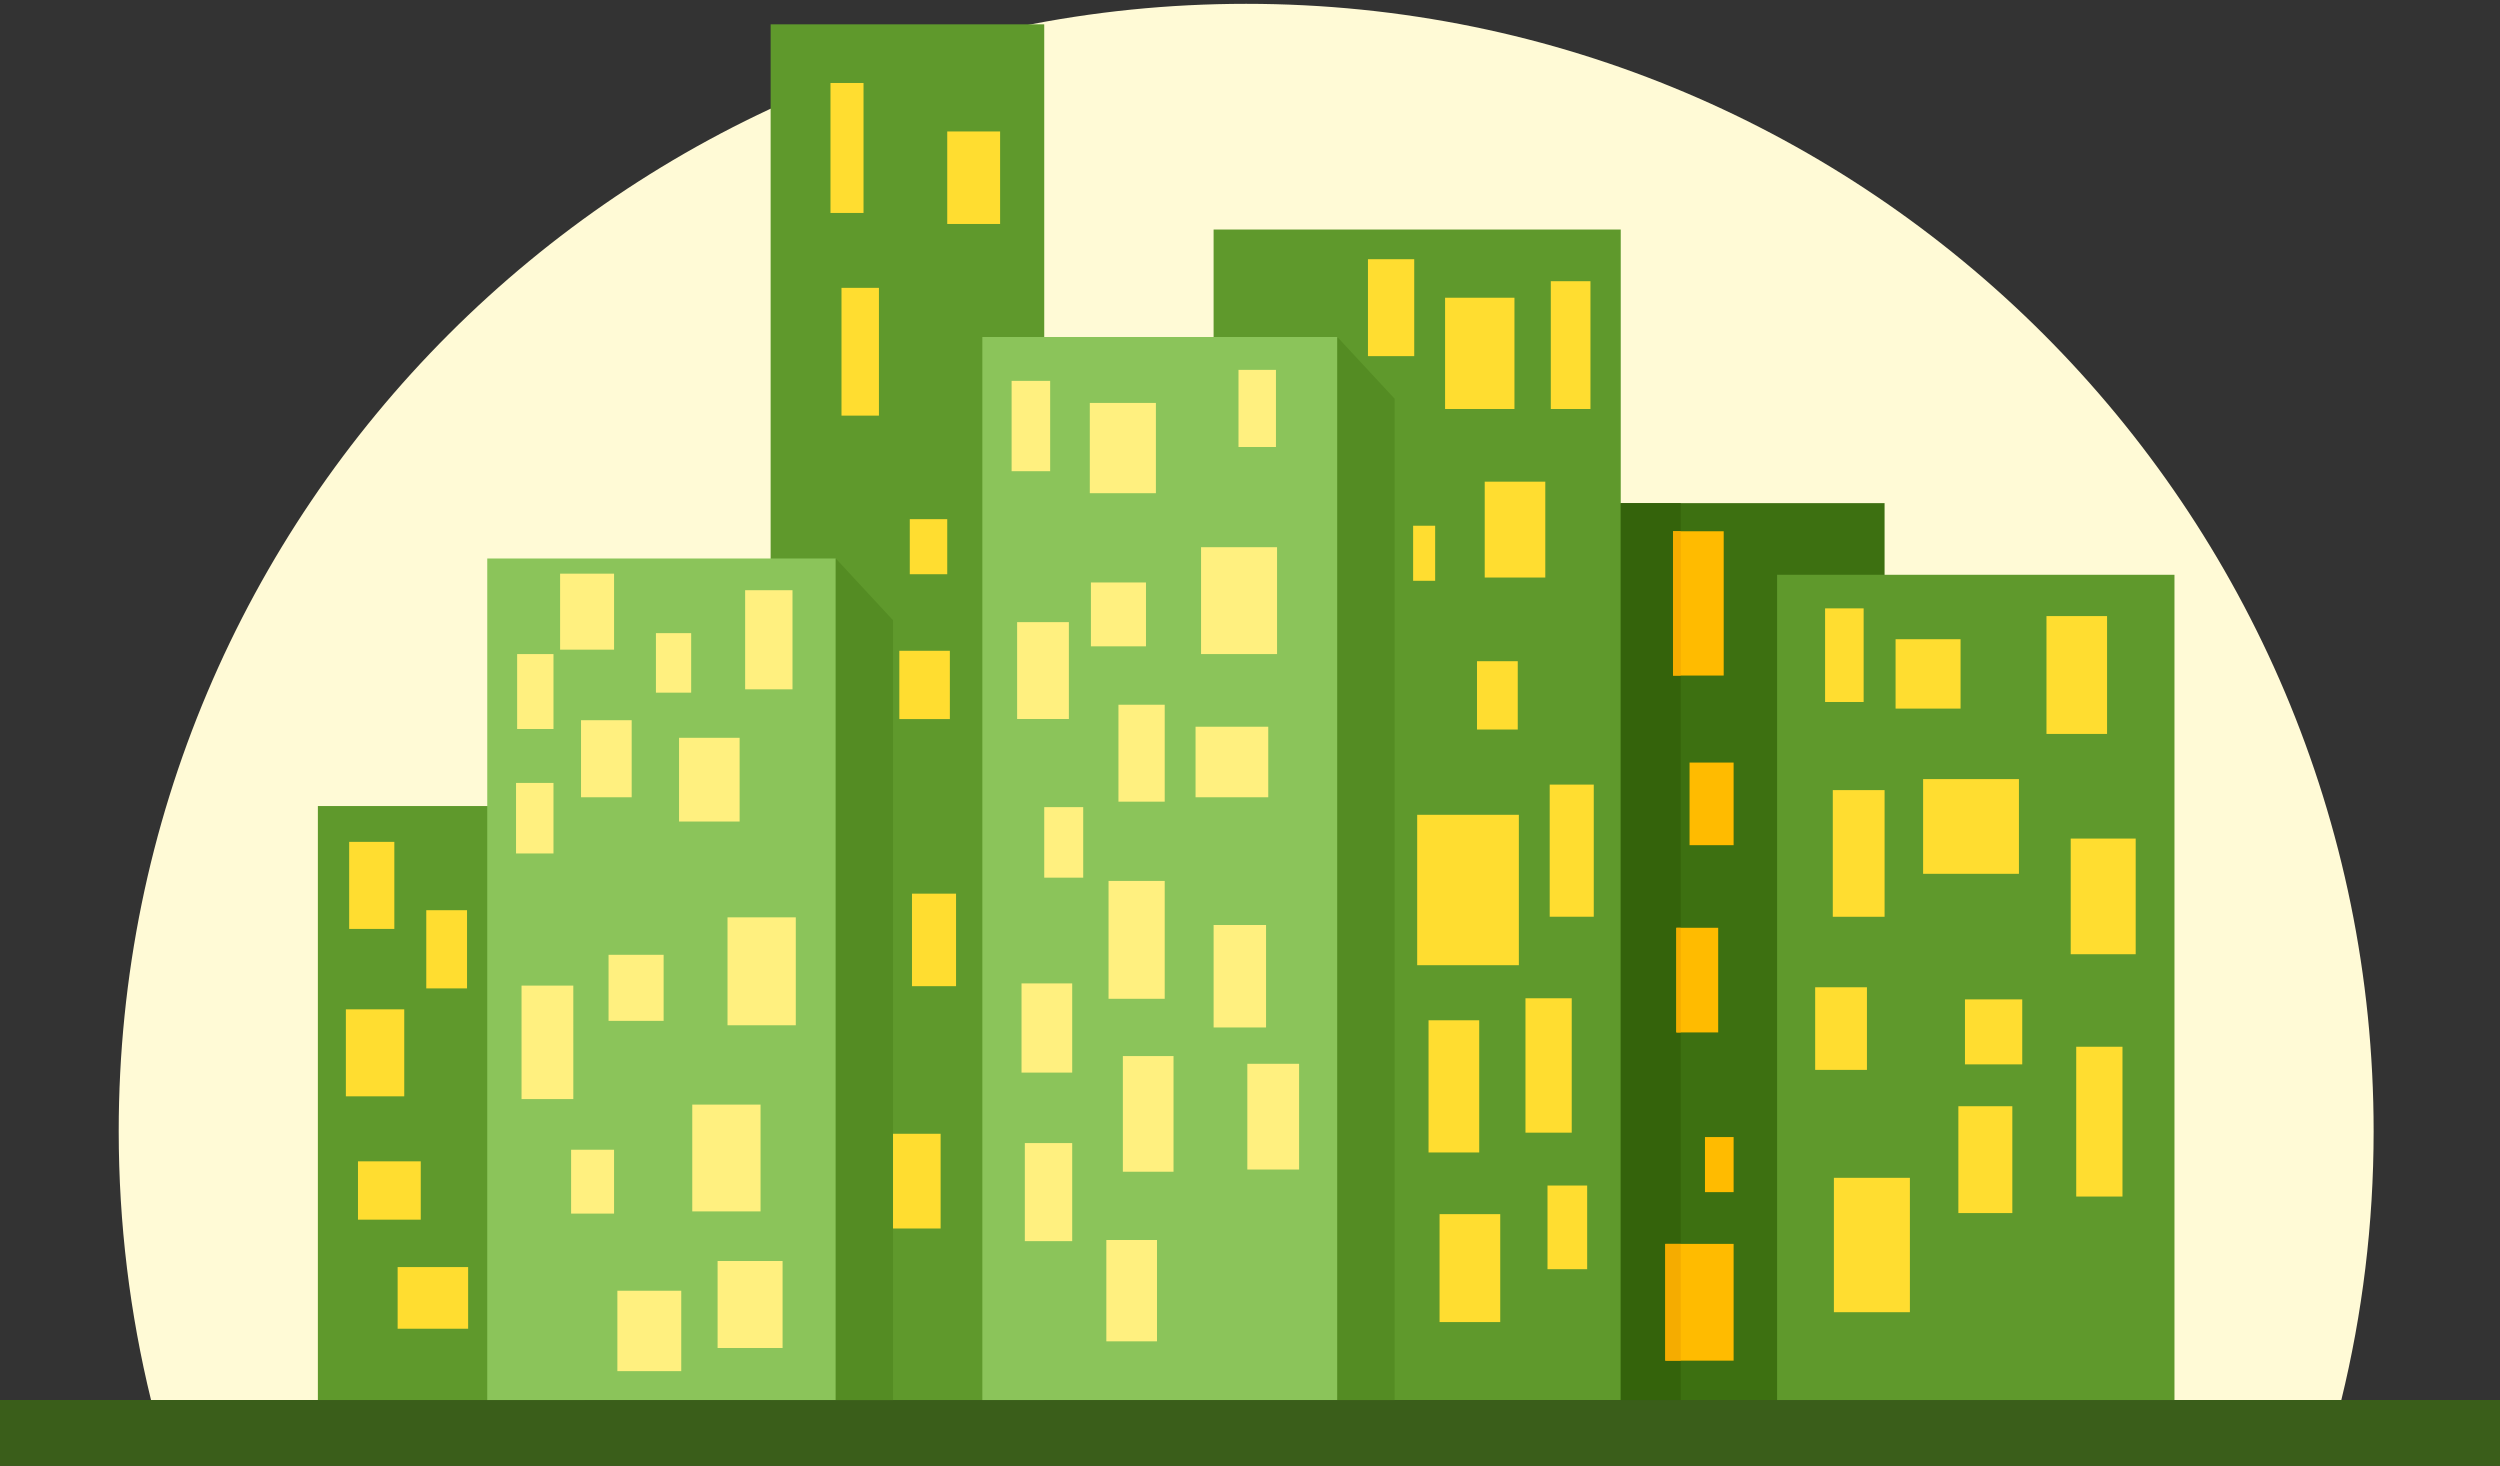 <?xml version="1.0" encoding="UTF-8" standalone="no"?>
<!-- Created with Inkscape (http://www.inkscape.org/) -->

<svg
   version="1.1"
   id="svg49297"
   width="140"
   height="82.087"
   viewBox="0 0 140 82.087"
   sodipodi:docname="1678868785city-landscape-skyline.svg"
   inkscape:version="1.2.2 (732a01da63, 2022-12-09)"
   xmlns:inkscape="http://www.inkscape.org/namespaces/inkscape"
   xmlns:sodipodi="http://sodipodi.sourceforge.net/DTD/sodipodi-0.dtd"
   xmlns="http://www.w3.org/2000/svg"
   xmlns:svg="http://www.w3.org/2000/svg">
  <rect x="0" y="0" width="140" height="82.087" fill="#333333" stroke="none"/>
  <defs
     id="defs49301">
    <clipPath
       clipPathUnits="userSpaceOnUse"
       id="clipPath49313">
      <path
         d="M 0,1200 H 1200 V 0 H 0 Z"
         id="path49311" />
    </clipPath>
  </defs>
  <sodipodi:namedview
     id="namedview49299"
     pagecolor="#ffffff"
     bordercolor="#000000"
     borderopacity="0.25"
     inkscape:showpageshadow="2"
     inkscape:pageopacity="0.0"
     inkscape:pagecheckerboard="0"
     inkscape:deskcolor="#d1d1d1"
     showgrid="false"
     inkscape:zoom="0.523125"
     inkscape:cx="800.95579"
     inkscape:cy="504.6595"
     inkscape:window-width="1920"
     inkscape:window-height="1017"
     inkscape:window-x="1912"
     inkscape:window-y="-8"
     inkscape:window-maximized="1"
     inkscape:current-layer="g49305">
    <inkscape:page
       x="0"
       y="0"
       id="page49303"
       width="140"
       height="82.087" />
  </sodipodi:namedview>
  <g
     id="g49305"
     inkscape:groupmode="layer"
     inkscape:label="Page 1"
     transform="matrix(1.333,0,0,-1.333,0,1303.559)">
    <g
       id="g49307"
       transform="matrix(0.088,0,0,0.088,0,891.718)">
      <g
         id="g49309"
         clip-path="url(#clipPath49313)">
        <g
           id="g49315"
           transform="translate(594.914,977.669)">
          <path
             d="m 0,0 c 297.261,0 538.238,-240.975 538.238,-538.235 0,-44.223 -5.371,-87.182 -15.428,-128.303 H -522.81 c -10.057,41.121 -15.432,84.08 -15.432,128.303 C -538.242,-240.975 -297.261,0 0,0"
             style="fill:#fffad6;fill-opacity:1;fill-rule:evenodd;stroke:none"
             id="path49317" />
        </g>
        <g
           id="g49319"
           transform="translate(-4.523,277.38)">
          <path
             d="M 0,0 H 1198.875 V 33.755 L 0,33.754 Z"
             style="fill:#3a5e1a;fill-opacity:1;fill-rule:evenodd;stroke:none"
             id="path49321" />
        </g>
        <g
           id="g49323"
           transform="translate(716.199,311.134)">
          <path
             d="M 0,0 183.483,0.001 V 428.176 H 0 Z"
             style="fill:#3d7011;fill-opacity:1;fill-rule:evenodd;stroke:none"
             id="path49325" />
        </g>
        <g
           id="g49327"
           transform="translate(579.362,311.134)">
          <path
             d="M 0,0 194.369,0.001 V 558.789 H 0 Z"
             style="fill:#5f992c;fill-opacity:1;fill-rule:evenodd;stroke:none"
             id="path49329" />
        </g>
        <path
           d="m 848.37,311.131 h 189.703 v 393.97 H 848.37 Z"
           style="fill:#5f992c;fill-opacity:1;fill-rule:evenodd;stroke:none"
           id="path49331" />
        <path
           d="M 367.894,311.131 H 498.507 V 967.885 H 367.894 Z"
           style="fill:#5f992c;fill-opacity:1;fill-rule:evenodd;stroke:none"
           id="path49333" />
        <path
           d="M 151.751,311.134 H 279.257 V 594.701 H 151.751 Z"
           style="fill:#5f992c;fill-opacity:1;fill-rule:evenodd;stroke:none"
           id="path49335" />
        <path
           d="M 468.963,311.134 H 638.452 V 818.615 H 468.963 Z"
           style="fill:#8bc45a;fill-opacity:1;fill-rule:evenodd;stroke:none"
           id="path49337" />
        <path
           d="M 232.61,311.134 H 398.99 V 712.875 H 232.61 Z"
           style="fill:#8bc45a;fill-opacity:1;fill-rule:evenodd;stroke:none"
           id="path49339" />
        <path
           d="m 520.265,787.148 h 31.55 v -43.117 h -31.55 z m 70.986,15.774 h 17.88 v -36.808 h -17.88 z m -17.876,-84.659 h 36.28 v -51 h -36.28 z m -52.583,-16.822 h 26.291 V 670.939 H 520.792 Z M 485.563,682.51 h 24.713 v -46.273 h -24.713 z m 48.375,-39.437 h 22.087 V 596.8 h -22.087 z m 36.807,-10.516 h 34.706 v -33.654 h -34.706 z m -72.238,-38.386 h 18.606 v -33.654 h -18.606 z m -10.839,-84.135 h 24.186 v -42.59 h -24.186 z m 41.539,48.905 h 26.818 v -56.266 h -26.818 z m 50.158,-21.032 h 25.031 v -48.906 h -25.031 z m 40.81,-66.255 h -24.713 v -50.48 h 24.713 z m -59.943,3.68 h -24.189 v -55.215 h 24.189 z m -48.375,-41.542 h -22.614 v -46.797 h 22.614 z m 16.299,-46.27 h 24.185 V 339.143 H 528.156 Z M 313.134,677.231 h 16.822 v -28.393 h -16.822 z m -45.749,28.393 h 25.764 v -36.28 h -25.764 z m -20.506,-38.382 h 17.35 v -35.757 h -17.35 z m -0.527,-61.524 h 17.877 v -33.651 h -17.877 z m 31.022,29.974 h 24.189 v -36.808 h -24.189 z m 46.8,-8.414 h 28.92 v -39.964 h -28.92 z m 23.138,-85.707 h 32.597 v -51.534 h -32.597 z m -56.792,-17.88 h 26.291 V 492.142 H 290.52 Z m -41.54,-14.723 h 24.717 V 454.811 H 248.98 Z m 81.503,-56.793 h 32.603 v -51 h -32.603 z m -57.84,-21.557 h 20.506 V 400.12 h -20.506 z m 22.086,-67.306 h 30.495 v -38.383 h -30.495 z m 47.849,14.201 h 31.025 v -41.542 h -31.025 z m 13.146,320.224 h 22.61 v -47.324 h -22.61 z m 127.21,99.927 h 18.404 v -43.117 h -18.404 z"
           style="fill:#fff07f;fill-opacity:1;fill-rule:evenodd;stroke:none"
           id="path49341" />
        <g
           id="g49343"
           transform="translate(638.452,818.611)">
          <path
             d="M 0,0 27.332,-29.465 V -507.48 H 0 Z"
             style="fill:#548c23;fill-opacity:1;fill-rule:evenodd;stroke:none"
             id="path49345" />
        </g>
        <path
           d="M 773.731,311.135 H 802.38 V 739.31 h -28.649 z"
           style="fill:#34630b;fill-opacity:1;fill-rule:evenodd;stroke:none"
           id="path49347" />
        <g
           id="g49349"
           transform="translate(398.99,712.875)">
          <path
             d="M 0,0 27.332,-29.465 V -401.744 H 0 Z"
             style="fill:#548c23;fill-opacity:1;fill-rule:evenodd;stroke:none"
             id="path49351" />
        </g>
        <path
           d="m 687.234,399.873 h 28.965 v -51.534 h -28.965 z m -5.258,92.543 h 24.189 v -63.099 h -24.189 z m 46.273,10.517 h 22.084 V 438.784 H 728.249 Z M 705.11,663.832 h 19.455 V 631.235 H 705.11 Z m -28.56,-73.307 h 48.543 V 518.707 H 676.55 Z m 63.266,14.419 h 21.033 v -63.099 h -21.033 z m -65.204,123.569 h 10.517 v -26.291 h -10.517 z m 34.179,21.033 h 28.92 v -45.75 h -28.92 z m 31.549,95.698 h 18.932 V 784.248 H 740.34 Z m -50.477,-7.89 h 33.124 v -53.106 h -33.124 z m -36.807,18.404 h 22.084 v -46.27 h -22.084 z m 85.71,-442.215 h 18.931 v -39.964 h -18.931 z"
           style="fill:#ffdd30;fill-opacity:1;fill-rule:evenodd;stroke:none"
           id="path49353" />
        <path
           d="m 806.578,615.454 h 21.033 v -39.437 h -21.033 z m -6.306,-78.874 h 19.979 v -49.953 h -19.979 z m 13.669,-99.906 h 13.673 v -26.291 h -13.673 z m -18.941,-51 h 32.614 V 329.936 H 795 Z m 3.69,340.203 h 24.19 v -68.881 h -24.19 z"
           style="fill:#ffbb00;fill-opacity:1;fill-rule:evenodd;stroke:none"
           id="path49355" />
        <path
           d="m 904.934,674.342 h 31.025 v -33.124 h -31.025 z m 72.037,11.044 h 28.92 v -56.263 h -28.92 z m -58.892,-77.823 h 45.746 v -45.219 h -45.746 z m -43.117,-5.258 h 24.721 v -60.47 H 874.962 Z M 988.541,579.17 h 31.022 v -55.211 h -31.022 z m -50.48,-76.772 h 27.342 v -31.025 h -27.342 z m 53.11,-22.61 h 22.083 v -71.514 h -22.083 z m -124.623,28.396 h 24.717 v -39.439 h -24.717 z m 8.941,-90.968 h 36.281 v -64.152 h -36.281 z m 59.419,34.179 h 25.764 v -51.004 h -25.764 z m -63.626,237.674 h 18.404 v -44.695 h -18.404 z"
           style="fill:#ffdd30;fill-opacity:1;fill-rule:evenodd;stroke:none"
           id="path49357" />
        <path
           d="M 802.381,329.935 H 795 v 55.738 h 7.381 z m 0,156.692 h -2.108 v 49.953 h 2.108 z m 0,170.369 h -3.69 v 68.881 h 3.69 z"
           style="fill:#f5ac00;fill-opacity:1;fill-rule:evenodd;stroke:none"
           id="path49359" />
        <path
           d="m 396.464,939.879 h 15.775 v -62.048 h -15.775 z m 29.858,-501.637 h 22.724 v -45.219 h -22.724 z m -24.599,403.836 h 17.876 v -60.997 h -17.876 z m 32.6,-110.423 h 17.88 v -26.291 h -17.88 z m 1.051,-178.783 h 21.032 v -44.168 h -21.032 z m -6.046,115.944 h 24.124 v -32.6 h -24.124 z m 22.874,247.924 h 25.237 v -44.167 h -25.237 z"
           style="fill:#ffdd30;fill-opacity:1;fill-rule:evenodd;stroke:none"
           id="path49361" />
        <path
           d="m 203.498,544.981 h 19.458 V 507.65 h -19.458 z m -38.382,-47.324 h 27.865 v -41.538 h -27.865 z m 5.782,-72.56 h 29.971 v -27.869 h -29.971 z m 18.931,-50.481 h 33.654 V 345.169 H 189.829 Z M 166.69,577.585 h 21.561 V 536.047 H 166.69 Z"
           style="fill:#ffdd30;fill-opacity:1;fill-rule:evenodd;stroke:none"
           id="path49363" />
      </g>
    </g>
  </g>
</svg>
